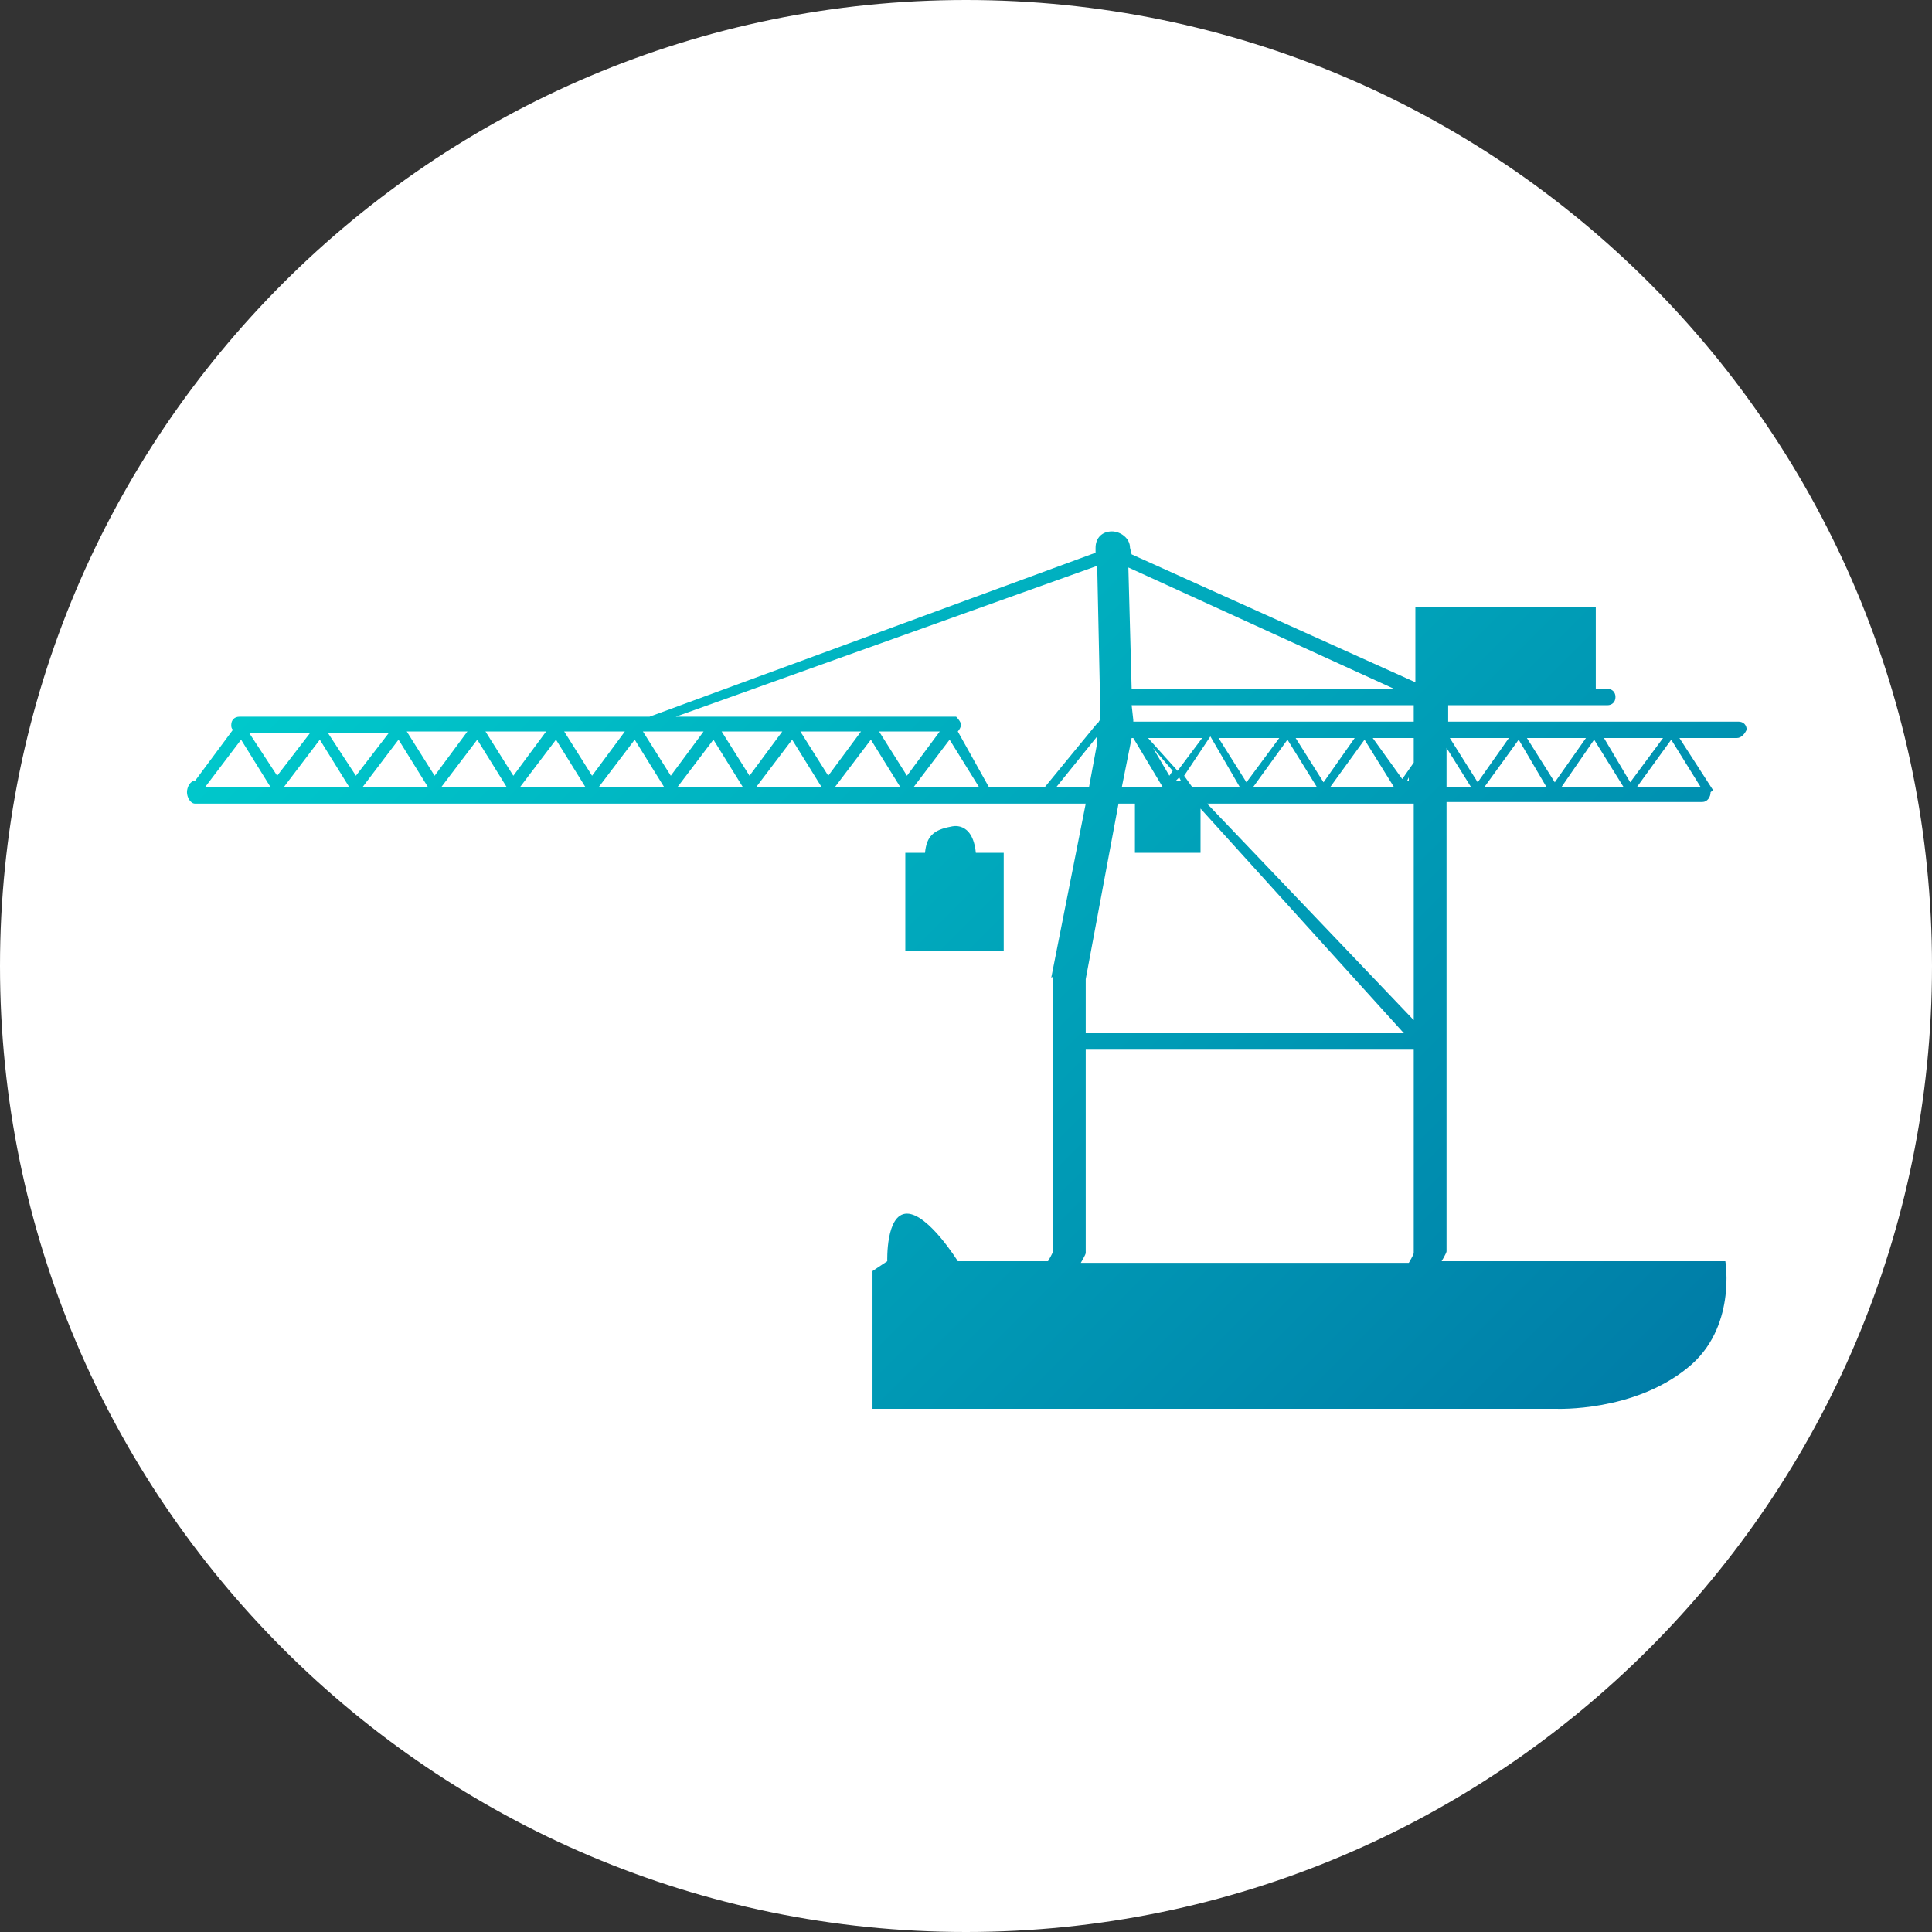 <?xml version="1.0" encoding="utf-8"?>
<!-- Generator: Adobe Illustrator 16.0.0, SVG Export Plug-In . SVG Version: 6.00 Build 0)  -->
<!DOCTYPE svg PUBLIC "-//W3C//DTD SVG 1.1//EN" "http://www.w3.org/Graphics/SVG/1.1/DTD/svg11.dtd">
<svg version="1.1" id="Layer_1" xmlns:x="http://ns.adobe.com/Extensibility/1.0/" xmlns:i="http://ns.adobe.com/AdobeIllustrator/10.0/" xmlns:graph="http://ns.adobe.com/Graphs/1.0/"
	 xmlns="http://www.w3.org/2000/svg" xmlns:xlink="http://www.w3.org/1999/xlink" xmlns:a="http://ns.adobe.com/AdobeSVGViewerExtensions/3.0/"
	 x="0px" y="0px" width="117.8px" height="117.8px" viewBox="0 0 117.8 117.8" style="enable-background:new 0 0 117.8 117.8;"
	 xml:space="preserve">
<rect x="0" y="0" width="117.8" height="117.8" fill="#333333" stroke="none"/>
<style type="text/css">
<![CDATA[
	.st0{fill:none;stroke:#E80707;stroke-miterlimit:10;}
	.st1{fill:none;stroke:#000000;stroke-linecap:round;stroke-linejoin:round;stroke-miterlimit:10;}
	.st2{fill:none;stroke:#FFFFFF;stroke-width:2;stroke-linecap:round;stroke-linejoin:round;stroke-miterlimit:10;}
	.st3{fill:url(#SVGID_1_);}
	.st4{fill:url(#SVGID_2_);}
	.st5{fill:url(#SVGID_3_);}
	.st6{fill:url(#SVGID_4_);}
	.st7{fill:url(#SVGID_5_);}
	.st8{fill:url(#SVGID_6_);}
	.st9{fill:url(#SVGID_7_);}
	.st10{fill:url(#SVGID_8_);}
	.st11{fill:url(#SVGID_9_);}
	.st12{fill:#FEFEFE;}
	.st13{fill:none;stroke:#FFFFFF;stroke-linecap:round;stroke-linejoin:round;stroke-miterlimit:10;}
	.st14{fill:#FFFFFF;}
	.st15{fill:none;stroke:#B92B00;stroke-width:2;stroke-linecap:round;stroke-linejoin:round;stroke-miterlimit:10;}
	.st16{fill-rule:evenodd;clip-rule:evenodd;fill:#FFFFFF;}
	.st17{stroke:#000000;stroke-miterlimit:10;}
	.st18{fill:none;stroke:#B92B00;stroke-miterlimit:10;}
	.st19{fill:none;stroke:#B92B00;stroke-width:0.5;stroke-linecap:round;stroke-linejoin:round;stroke-miterlimit:10;}
	.st20{fill:none;stroke:#B92B00;stroke-linecap:round;stroke-linejoin:round;stroke-miterlimit:10;}
]]>
</style>
<g>
	<linearGradient id="SVGID_1_" gradientUnits="userSpaceOnUse" x1="20.681" y1="20.681" x2="97.153" y2="97.153">
		<stop  offset="0" style="stop-color:#00D2D0"/>
		<stop  offset="1" style="stop-color:#0078A5"/>
		<a:midPointStop  offset="0" style="stop-color:#00D2D0"/>
		<a:midPointStop  offset="0.5" style="stop-color:#00D2D0"/>
		<a:midPointStop  offset="1" style="stop-color:#0078A5"/>
	</linearGradient>
	<circle class="st3" cx="58.9" cy="58.9" r="54.1"/>
	<g>
		<polygon class="st14" points="15.2,44.7 16.9,47.3 18.9,44.7 		"/>
		<polygon class="st14" points="22.1,48 26.1,48 24.3,45.1 		"/>
		<polygon class="st14" points="24.8,44.6 26.5,47.3 28.5,44.6 		"/>
		<polygon class="st14" points="17.3,48 21.3,48 19.5,45.1 		"/>
		<polygon class="st14" points="20,44.7 21.7,47.3 23.7,44.7 		"/>
		<polygon class="st14" points="12.5,48 16.5,48 14.7,45.1 		"/>
		<polygon class="st14" points="36.5,48 40.5,48 38.7,45.1 		"/>
		<polygon class="st14" points="29.6,44.6 31.3,47.3 33.3,44.6 		"/>
		<polygon class="st14" points="39.2,44.6 40.9,47.3 42.9,44.6 		"/>
		<polygon class="st14" points="31.7,48 35.7,48 33.9,45.1 		"/>
		<polygon class="st14" points="34.4,44.6 36.1,47.3 38.1,44.6 		"/>
		<polygon class="st14" points="69.1,45 69,45 68.4,48 70.9,48 		"/>
		<polygon class="st14" points="80.7,47.7 82.6,45 79,45 		"/>
		<polygon class="st14" points="83.2,45.1 81.1,48 85,48 		"/>
		<polygon class="st14" points="76.4,48 80.3,48 78.5,45.1 		"/>
		<polygon class="st14" points="85,42 68.8,34.6 69,42 		"/>
		<polygon class="st14" points="41.3,48 45.3,48 43.5,45.1 		"/>
		<polygon class="st14" points="71.5,47 70.3,45.6 71.3,47.3 		"/>
		<polygon class="st14" points="66.2,63 85.6,63 73.2,49.3 73.2,52 69.2,52 69.2,49 68.2,49 66.2,59.7 		"/>
		<polygon class="st14" points="72,47.6 71.9,47.4 71.7,47.6 		"/>
		<polygon class="st14" points="71.8,47 73.3,45 70,45 		"/>
		<polygon class="st14" points="72.2,47.3 72.7,48 75.6,48 73.8,44.9 		"/>
		<polygon class="st14" points="76,47.7 78,45 74.3,45 		"/>
		<polygon class="st14" points="26.9,48 30.9,48 29.1,45.1 		"/>
		<polygon class="st14" points="88.4,45 90.1,47.7 92,45 		"/>
		<polygon class="st14" points="90.5,48 94.3,48 92.6,45.1 		"/>
		<polygon class="st14" points="93.1,45 94.8,47.7 96.7,45 		"/>
		<polygon class="st14" points="69.1,43.9 69.1,44 86.2,44 86.2,43 69,43 		"/>
		<polygon class="st14" points="88.2,48 89.7,48 88.2,45.6 		"/>
		<polygon class="st14" points="99.8,48 103.7,48 101.9,45.1 		"/>
		<polygon class="st14" points="85.5,47.5 86.2,46.5 86.2,45 83.7,45 		"/>
		<path class="st14" d="M58.9,0C26.4,0,0,26.4,0,58.9c0,32.5,26.4,58.9,58.9,58.9c32.5,0,58.9-26.4,58.9-58.9
			C117.8,26.4,91.5,0,58.9,0z M105.9,45h-3.5l2,3.1c0.1,0.1,0,0.1-0.1,0.2c0,0.3-0.2,0.6-0.5,0.6H88.2v27.4c0,0.1-0.3,0.6-0.3,0.6
			h17.3c0,0,0.7,4.1-2.3,6.5c-3.3,2.7-8,2.5-8,2.5H53.2v-8.4l0.9-0.6c0,0-0.1-2.9,1.2-2.9s3.1,2.9,3.1,2.9h5.5c0,0,0.3-0.5,0.3-0.6
			V59.6c0-0.1-0.2,0.1-0.1,0L66.2,49H11.9c-0.3,0-0.5-0.4-0.5-0.7c0-0.3,0.2-0.7,0.5-0.7l2.3-3.1c-0.1-0.1-0.1-0.2-0.1-0.3
			c0-0.3,0.2-0.5,0.5-0.5l25,0c0,0,0,0,0,0l27.2-10l0-0.3c0-0.6,0.4-1,1-1c0.5,0,1.1,0.4,1.1,1l0.1,0.4l17.3,7.8V37h11v5h0.7
			c0.3,0,0.5,0.2,0.5,0.5c0,0.3-0.2,0.5-0.5,0.5h-9.7v1h17.7c0.3,0,0.5,0.2,0.5,0.5C106.4,44.7,106.2,45,105.9,45z M55.2,58v-6h1.2
			c0.1-1,0.5-1.4,1.6-1.6c0,0,1.3-0.4,1.5,1.6h1.7v6H55.2z"/>
		<polygon class="st14" points="95.2,48 99,48 97.2,45.1 		"/>
		<polygon class="st14" points="97.8,45 99.4,47.7 101.4,45 		"/>
		<polygon class="st14" points="46.1,48 50.1,48 48.3,45.1 		"/>
		<polygon class="st14" points="50.9,48 54.9,48 53.1,45.1 		"/>
		<polygon class="st14" points="85.8,47.6 85.9,47.6 85.9,47.4 		"/>
		<polygon class="st14" points="48.8,44.6 50.5,47.3 52.5,44.6 		"/>
		<polygon class="st14" points="44,44.6 45.7,47.3 47.7,44.6 		"/>
		<polygon class="st14" points="55.7,48 59.7,48 57.9,45.1 		"/>
		<polygon class="st14" points="53.6,44.6 55.3,47.3 57.3,44.6 		"/>
		<path class="st14" d="M66.2,76.4c0,0.1-0.3,0.6-0.3,0.6h20c0,0,0.3-0.5,0.3-0.6V64h-20V76.4z"/>
		<path class="st14" d="M67.1,43.9l-0.2-9.4l-25.7,9.2l17.1,0v0c0,0,0.3,0.3,0.3,0.5c0,0.1-0.1,0.3-0.2,0.4l1.9,3.4h3.4l3.2-3.9
			C67,44.1,67,43.9,67.1,43.9z"/>
		<polygon class="st14" points="86.2,62.2 86.2,49 73.6,49 		"/>
		<polygon class="st14" points="66.9,45.3 66.9,44.9 64.4,48 66.4,48 		"/>
	</g>
</g>
</svg>
